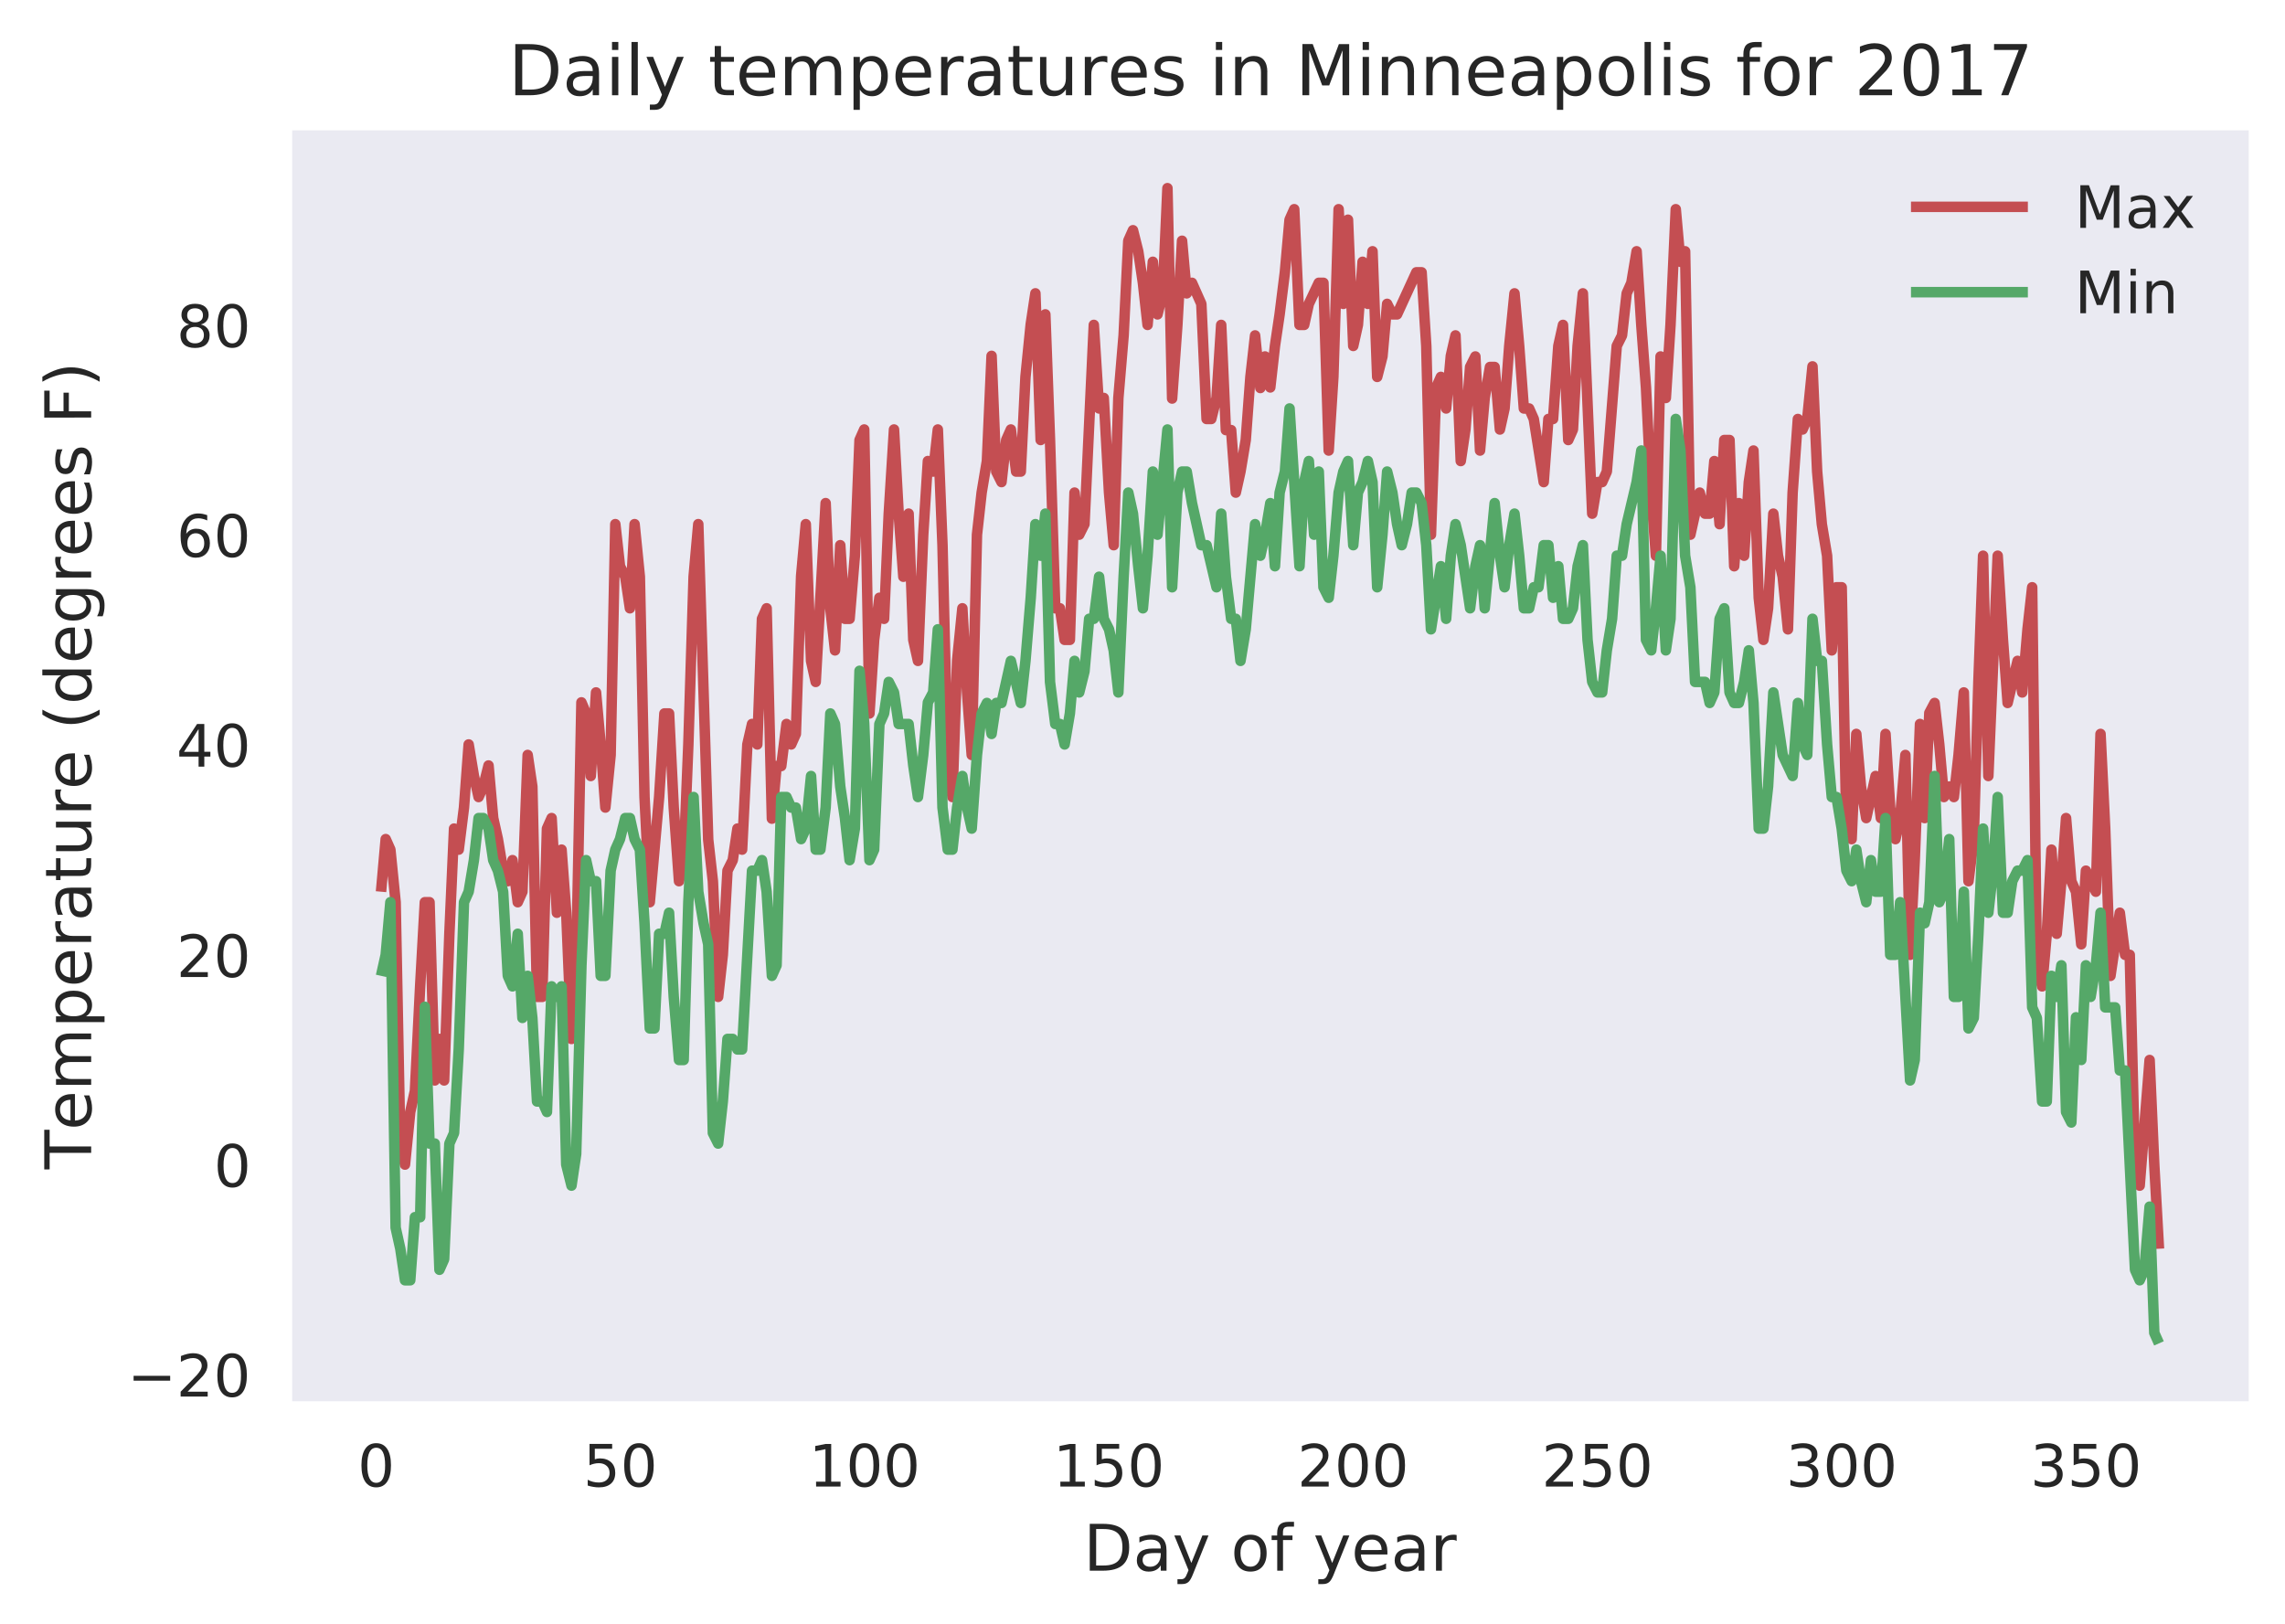 <svg viewBox="0 0 391 278" xmlns="http://www.w3.org/2000/svg" xmlns:xlink="http://www.w3.org/1999/xlink"><defs><style>*{stroke-linecap:butt;stroke-linejoin:round}</style></defs><g id="figure_1"><path d="M0 278.3h392V0H0z" fill="#fff" id="patch_1"/><g id="axes_1"><path d="M50 239.8h334.8V22.3H50z" fill="#eaeaf2" id="patch_2"/><g id="matplotlib.axis_1"><g id="xtick_1"><g id="text_1"><defs><path d="M31.8 66.4q-7.6 0-11.5-7.5-3.8-7.5-3.8-22.5t3.8-22.5q3.9-7.5 11.5-7.5 7.7 0 11.5 7.5T47 36.4q0 15-3.8 22.5t-11.5 7.5zm0 7.8q12.2 0 18.7-9.7T57 36.4Q57 18 50.5 8.3 44-1.4 31.8-1.4 19.5-1.4 13 8.3q-6.5 9.7-6.5 28 0 18.5 6.5 28.2 6.4 9.7 18.7 9.7z" id="DejaVuSans-30"/></defs><use xlink:href="#DejaVuSans-30" transform="matrix(.1 0 0 -.1 61.2 254.4)" fill="#262626"/></g></g><g id="xtick_2"><g id="text_2"><defs><path d="M10.8 73h38.7v-8.4H19.8V46.7q2.2.8 4.3 1.1 2.2.4 4.3.4 12.2 0 19.4-6.7 7-6.7 7-18.1 0-11.8-7.2-18.3-7.4-6.5-20.7-6.5-4.6 0-9.4.8-4.7.7-9.8 2.3v10q4.4-2.5 9.1-3.6 4.7-1.2 9.9-1.2 8.5 0 13.4 4.4 5 4.5 5 12 0 7.7-5 12.1Q35 40 26.7 40q-4 0-7.9-.9-4-.9-8-2.7z" id="DejaVuSans-35"/></defs><g transform="matrix(.1 0 0 -.1 99.8 254.4)" fill="#262626"><use xlink:href="#DejaVuSans-35"/><use x="63.6" xlink:href="#DejaVuSans-30"/></g></g></g><g id="xtick_3"><g id="text_3"><defs><path d="M12.4 8.3h16.1v55.6L11 60.4v9l17.4 3.5h9.9V8.3h16V0H12.5z" id="DejaVuSans-31"/></defs><g transform="matrix(.1 0 0 -.1 138.4 254.4)" fill="#262626"><use xlink:href="#DejaVuSans-31"/><use x="63.6" xlink:href="#DejaVuSans-30"/><use x="127.2" xlink:href="#DejaVuSans-30"/></g></g></g><g id="xtick_4"><g transform="matrix(.1 0 0 -.1 180.2 254.4)" fill="#262626" id="text_4"><use xlink:href="#DejaVuSans-31"/><use x="63.6" xlink:href="#DejaVuSans-35"/><use x="127.2" xlink:href="#DejaVuSans-30"/></g></g><g id="xtick_5"><g id="text_5"><defs><path d="M19.2 8.3h34.4V0H7.3v8.3l15.3 15.6q9.7 9.8 12.2 12.6 4.7 5.3 6.6 9 2 3.7 2 7.3 0 5.8-4.2 9.5-4 3.6-10.6 3.6-4.6 0-9.8-1.6-5.1-1.6-11-4.9v10q6 2.4 11.1 3.6 5.2 1.2 9.5 1.2 11.4 0 18-5.7 6.8-5.6 6.8-15 0-4.6-1.7-8.6-1.6-4-6-9.5l-7.9-8.2L19.2 8.3z" id="DejaVuSans-32"/></defs><g transform="matrix(.1 0 0 -.1 222 254.4)" fill="#262626"><use xlink:href="#DejaVuSans-32"/><use x="63.6" xlink:href="#DejaVuSans-30"/><use x="127.2" xlink:href="#DejaVuSans-30"/></g></g></g><g id="xtick_6"><g transform="matrix(.1 0 0 -.1 263.8 254.4)" fill="#262626" id="text_6"><use xlink:href="#DejaVuSans-32"/><use x="63.6" xlink:href="#DejaVuSans-35"/><use x="127.2" xlink:href="#DejaVuSans-30"/></g></g><g id="xtick_7"><g id="text_7"><defs><path d="M40.6 39.3q7-1.5 11-6.3t4-11.8q0-10.8-7.4-16.7-7.4-6-21.1-6-4.6 0-9.4 1-4.9.9-10 2.7v9.5q4-2.4 8.9-3.6Q21.5 7 26.8 7q9.3 0 14.1 3.6 4.9 3.7 4.9 10.7 0 6.4-4.5 10Q36.8 35 28.7 35h-8.5V43h9q7.2 0 11 3 3.9 2.8 3.9 8.3 0 5.6-4 8.6t-11.4 3q-4 0-8.7-.9-4.6-.8-10.2-2.7v8.8q5.6 1.6 10.5 2.3 5 .8 9.3.8 11.2 0 17.8-5 6.5-5.2 6.5-13.9 0-6-3.5-10.2-3.4-4.2-9.8-5.8z" id="DejaVuSans-33"/></defs><g transform="matrix(.1 0 0 -.1 305.6 254.4)" fill="#262626"><use xlink:href="#DejaVuSans-33"/><use x="63.6" xlink:href="#DejaVuSans-30"/><use x="127.2" xlink:href="#DejaVuSans-30"/></g></g></g><g id="xtick_8"><g transform="matrix(.1 0 0 -.1 347.4 254.4)" fill="#262626" id="text_8"><use xlink:href="#DejaVuSans-33"/><use x="63.6" xlink:href="#DejaVuSans-35"/><use x="127.2" xlink:href="#DejaVuSans-30"/></g></g><g id="text_9"><defs><path d="M19.7 64.8V8.1h11.9q15 0 22 6.8 7 6.9 7 21.6 0 14.7-7 21.5-7 6.8-22 6.8zm-9.9 8.1h20.3q21.2 0 31-8.8 10-8.8 10-27.6T61 8.8Q51.1 0 30.1 0H9.8z" id="DejaVuSans-44"/><path d="M34.3 27.5q-11 0-15.1-2.5-4.2-2.5-4.2-8.5 0-4.8 3.1-7.6 3.2-2.8 8.6-2.8 7.5 0 12 5.3t4.5 14v2zm17.9 3.7V0h-9v8.3q-3-5-7.7-7.3Q31-1.4 24.3-1.4 16-1.4 11 3.3 6 8 6 15.9q0 9.2 6.2 14 6.2 4.6 18.4 4.6h12.6v1q0 6.1-4 9.5-4.1 3.4-11.5 3.4-4.7 0-9.2-1.1-4.4-1.2-8.5-3.4v8.3q5 2 9.6 2.8 4.6 1 9 1 11.9 0 17.7-6.2 5.9-6.1 5.9-18.6z" id="DejaVuSans-61"/><path d="M32.2-5q-3.8-9.8-7.5-12.8-3.6-3-9.6-3H7.9v7.5h5.3q3.7 0 5.7 1.8 2.1 1.7 4.6 8.3l1.6 4L3 54.8h9.5l17-42.8 17.2 42.8h9.5z" id="DejaVuSans-79"/><path d="M30.6 48.4q-7.2 0-11.4-5.6Q15 37 15 27.3t4.2-15.5q4.1-5.6 11.4-5.6 7.2 0 11.4 5.7 4.2 5.6 4.2 15.4 0 9.7-4.2 15.4-4.2 5.7-11.4 5.7zm0 7.6q11.7 0 18.4-7.6 6.7-7.6 6.7-21.1 0-13.4-6.7-21-6.7-7.7-18.4-7.7-11.8 0-18.4 7.6Q5.5 14 5.5 27.3q0 13.5 6.7 21Q18.8 56 30.6 56z" id="DejaVuSans-6f"/><path d="M37.1 76v-7.5h-8.6q-4.8 0-6.7-2-1.9-2-1.9-7v-4.8h14.8v-7H20V0h-9v47.7H2.3v7h8.6v3.8q0 9.1 4.2 13.3Q19.4 76 28.6 76z" id="DejaVuSans-66"/><path d="M56.2 29.6v-4.4H14.9q.6-9.3 5.6-14.1 5-4.9 14-4.9 5 0 10 1.3 4.8 1.2 9.6 3.8V2.8q-4.8-2-10-3.1-5-1.1-10.2-1.1-13.1 0-20.7 7.6-7.7 7.6-7.7 20.6 0 13.4 7.3 21.3Q20 56 32.3 56q11 0 17.5-7.1 6.4-7.1 6.4-19.3zm-9 2.6q0 7.4-4.1 11.8-4 4.4-10.7 4.4-7.5 0-12-4.3-4.5-4.2-5.2-12z" id="DejaVuSans-65"/><path d="M41.1 46.3q-1.5.9-3.3 1.3-1.8.4-4 .4-7.5 0-11.6-5-4-5-4-14.2V0H9v54.7h9v-8.5q2.9 5 7.4 7.4Q30 56 36.5 56l2-.1 2.6-.4z" id="DejaVuSans-72"/></defs><g transform="matrix(.11 0 0 -.11 185.4 268.8)" fill="#262626"><use xlink:href="#DejaVuSans-44"/><use x="77" xlink:href="#DejaVuSans-61"/><use x="138.3" xlink:href="#DejaVuSans-79"/><use x="197.5" xlink:href="#DejaVuSans-20"/><use x="229.2" xlink:href="#DejaVuSans-6f"/><use x="290.4" xlink:href="#DejaVuSans-66"/><use x="325.6" xlink:href="#DejaVuSans-20"/><use x="357.4" xlink:href="#DejaVuSans-79"/><use x="416.6" xlink:href="#DejaVuSans-65"/><use x="478.1" xlink:href="#DejaVuSans-61"/><use x="539.4" xlink:href="#DejaVuSans-72"/></g></g></g><g id="matplotlib.axis_2"><g id="ytick_1"><g id="text_10"><defs><path d="M10.6 35.5h62.6v-8.3H10.6z" id="DejaVuSans-2212"/></defs><g transform="matrix(.1 0 0 -.1 21.8 239)" fill="#262626"><use xlink:href="#DejaVuSans-2212"/><use x="83.8" xlink:href="#DejaVuSans-32"/><use x="147.4" xlink:href="#DejaVuSans-30"/></g></g></g><g id="ytick_2"><use xlink:href="#DejaVuSans-30" transform="matrix(.1 0 0 -.1 36.6 203.1)" fill="#262626" id="text_11"/></g><g id="ytick_3"><g transform="matrix(.1 0 0 -.1 30.2 167.2)" fill="#262626" id="text_12"><use xlink:href="#DejaVuSans-32"/><use x="63.6" xlink:href="#DejaVuSans-30"/></g></g><g id="ytick_4"><g id="text_13"><defs><path d="M37.8 64.3l-25-39h25zM35.2 73h12.4V25.4H58v-8.2H47.6V0h-9.8v17.2h-33v9.5z" id="DejaVuSans-34"/></defs><g transform="matrix(.1 0 0 -.1 30.2 131.2)" fill="#262626"><use xlink:href="#DejaVuSans-34"/><use x="63.6" xlink:href="#DejaVuSans-30"/></g></g></g><g id="ytick_5"><g id="text_14"><defs><path d="M33 40.4q-6.6 0-10.5-4.6-3.9-4.5-3.9-12.4T22.5 11Q26.4 6.4 33 6.4q6.7 0 10.5 4.6 4 4.5 4 12.4t-4 12.4q-3.8 4.6-10.5 4.6zm19.6 30.9v-9Q48.9 64.1 45 65q-3.8 1-7.5 1-9.8 0-15-6.7-5-6.6-5.8-19.9 2.9 4.3 7.2 6.5 4.4 2.3 9.6 2.3 11 0 17.4-6.7 6.3-6.6 6.3-18.1 0-11.2-6.6-18Q44-1.4 33-1.4q-12.6 0-19.3 9.7Q7 18 7 36.3 7 53.8 15.2 64q8.2 10.3 22 10.3 3.7 0 7.5-.7 3.8-.8 7.9-2.2z" id="DejaVuSans-36"/></defs><g transform="matrix(.1 0 0 -.1 30.2 95.3)" fill="#262626"><use xlink:href="#DejaVuSans-36"/><use x="63.6" xlink:href="#DejaVuSans-30"/></g></g></g><g id="ytick_6"><g id="text_15"><defs><path d="M31.8 34.6q-7 0-11-3.7-4.1-3.8-4.1-10.4 0-6.6 4-10.3 4-3.8 11-3.8 7.1 0 11.2 3.8 4 3.8 4 10.3 0 6.6-4 10.4-4 3.7-11.1 3.7zm-9.9 4.2q-6.3 1.6-9.9 6Q8.5 49 8.5 55.2q0 8.8 6.2 13.8 6.3 5.1 17 5.1 11 0 17.2-5Q55 64 55 55.2q0-6.2-3.6-10.6-3.5-4.3-9.8-5.9 7.1-1.6 11.1-6.5 4-4.8 4-11.8 0-10.6-6.5-16.3-6.5-5.6-18.5-5.6T13.2 4.2Q6.8 10 6.8 20.5q0 7 4 11.8 4 4.9 11.1 6.5zm-3.6 15.6q0-5.7 3.5-8.8 3.6-3.2 10-3.2 6.3 0 10 3.2 3.5 3.1 3.5 8.8 0 5.7-3.6 8.8-3.6 3.2-10 3.2-6.3 0-9.9-3.2-3.5-3.1-3.5-8.8z" id="DejaVuSans-38"/></defs><g transform="matrix(.1 0 0 -.1 30.2 59.4)" fill="#262626"><use xlink:href="#DejaVuSans-38"/><use x="63.6" xlink:href="#DejaVuSans-30"/></g></g></g><g id="text_16"><defs><path d="M31 75.9q-6.5-11.2-9.7-22.2-3.2-11-3.2-22.3T21.3 9Q24.5-2 31-13.2h-7.8q-7.3 11.5-11 22.6-3.6 11-3.6 22 0 10.9 3.6 22 3.6 11 11 22.5z" id="DejaVuSans-28"/><path d="M-.3 73h61.7v-8.4H35.5V0h-10v64.6H-.2z" id="DejaVuSans-54"/><path d="M18.1 8.2v-29h-9v75.5h9v-8.3q2.9 4.9 7.2 7.2Q29.6 56 35.6 56q10 0 16.2-8Q58 40.3 58 27.4q0-12.9-6.2-20.8-6.2-8-16.2-8-6 0-10.3 2.5Q21 3.3 18 8.2zm30.6 19.1q0 9.9-4 15.5-4.2 5.7-11.3 5.7-7.1 0-11.2-5.7-4-5.6-4-15.5 0-10 4-15.6t11.2-5.6q7.1 0 11.2 5.7 4 5.6 4 15.5z" id="DejaVuSans-70"/><path d="M18.3 70.2V54.7h18.5v-7H18.3V18q0-6.7 1.8-8.6 1.9-1.9 7.5-1.9h9.2V0h-9.2Q17.2 0 13.2 3.9T9.2 18v29.7H2.8v7h6.6v15.5z" id="DejaVuSans-74"/><path d="M8.5 21.6v33h9V22q0-7.7 3-11.6 3-4 9-4 7.4 0 11.6 4.7 4.2 4.7 4.2 12.7v31h9V0h-9v8.4Q42 3.4 37.7 1q-4.3-2.4-10-2.4-9.4 0-14.3 5.8-4.9 5.9-4.9 17.2zM31.1 56z" id="DejaVuSans-75"/><path d="M52 44.2q3.4 6 8 9Q64.9 56 71 56q8.6 0 13.3-6 4.6-6 4.6-17V0h-9v32.7q0 7.9-2.8 11.7-2.8 3.8-8.5 3.8-7 0-11-4.7-4-4.6-4-12.6V0h-9.1v32.7q0 8-2.8 11.7-2.8 3.8-8.6 3.8-6.9 0-11-4.7-4-4.6-4-12.6V0h-9v54.7h9v-8.5q3 5 7.4 7.4Q29.8 56 35.7 56q6 0 10.1-3 4.2-3 6.2-8.8z" id="DejaVuSans-6d"/><path d="M45.4 46.4V76h9V0h-9v8.2Q42.6 3.3 38.3 1q-4.4-2.4-10.4-2.4-10 0-16.2 7.9-6.2 8-6.2 20.8 0 12.9 6.2 20.8Q18 56 28 56q6 0 10.4-2.4 4.3-2.3 7.1-7.2zM14.8 27.3q0-10 4-15.6Q23 6.2 30.2 6.2q7.1 0 11.2 5.7 4.1 5.6 4.1 15.5t-4.1 15.5q-4.1 5.7-11.2 5.7t-11.2-5.7q-4.1-5.6-4.1-15.5z" id="DejaVuSans-64"/><path d="M45.4 28q0 9.8-4 15.1-4 5.4-11.3 5.4-7.2 0-11.3-5.4-4-5.4-4-15.1t4-15.1q4-5.4 11.3-5.4 7.3 0 11.3 5.4 4 5.4 4 15zm9-21.2q0-14-6.2-20.8-6.2-6.8-19-6.8-4.7 0-9 .7-4.1.7-8 2.2v8.7q3.9-2.1 7.7-3.1 3.9-1 7.9-1 8.8 0 13.2 4.5 4.4 4.6 4.4 14v4.4q-2.8-4.8-7.1-7.2Q33.9 0 27.9 0q-10 0-16.2 7.7Q5.5 15.3 5.5 28q0 12.7 6.2 20.3Q17.8 56 27.9 56q6 0 10.4-2.4 4.3-2.4 7.1-7.2v8.3h9z" id="DejaVuSans-67"/><path d="M44.3 53v-8.4q-3.8 2-8 2.9-4 1-8.4 1-6.7 0-10-2-3.4-2.1-3.4-6.2 0-3.1 2.4-5 2.4-1.7 9.6-3.3l3-.7q9.7-2 13.7-5.8 4-3.7 4-10.4 0-7.6-6-12-6-4.5-16.6-4.5-4.4 0-9.1.8-4.8.9-10 2.6v9.3q5-2.6 9.7-4 4.9-1.2 9.6-1.2 6.4 0 9.8 2.2 3.4 2.2 3.4 6.1 0 3.7-2.5 5.6-2.4 2-10.8 3.8l-3.1.7q-8.4 1.8-12 5.4-3.8 3.6-3.8 10 0 7.7 5.5 11.9Q16.7 56 26.8 56q5 0 9.4-.7 4.4-.8 8-2.2z" id="DejaVuSans-73"/><path d="M9.8 73h41.9v-8.4h-32V43h28.9v-8.3h-29V0H9.9z" id="DejaVuSans-46"/><path d="M8 75.9h7.8q7.3-11.5 11-22.6 3.6-11 3.6-22 0-10.8-3.6-22-3.7-11-11-22.5H8Q14.5-2 17.7 9.1q3.2 11 3.2 22.3t-3.2 22.3q-3.2 11-9.7 22.2z" id="DejaVuSans-29"/></defs><g transform="matrix(0 -.11 -.11 0 15.6 200.1)" fill="#262626"><use xlink:href="#DejaVuSans-54"/><use x="60.8" xlink:href="#DejaVuSans-65"/><use x="122.3" xlink:href="#DejaVuSans-6d"/><use x="219.8" xlink:href="#DejaVuSans-70"/><use x="283.2" xlink:href="#DejaVuSans-65"/><use x="344.8" xlink:href="#DejaVuSans-72"/><use x="385.9" xlink:href="#DejaVuSans-61"/><use x="447.1" xlink:href="#DejaVuSans-74"/><use x="486.4" xlink:href="#DejaVuSans-75"/><use x="549.7" xlink:href="#DejaVuSans-72"/><use x="590.8" xlink:href="#DejaVuSans-65"/><use x="652.3" xlink:href="#DejaVuSans-20"/><use x="684.1" xlink:href="#DejaVuSans-28"/><use x="723.1" xlink:href="#DejaVuSans-64"/><use x="786.6" xlink:href="#DejaVuSans-65"/><use x="848.1" xlink:href="#DejaVuSans-67"/><use x="911.6" xlink:href="#DejaVuSans-72"/><use x="952.7" xlink:href="#DejaVuSans-65"/><use x="1014.2" xlink:href="#DejaVuSans-65"/><use x="1075.7" xlink:href="#DejaVuSans-73"/><use x="1127.8" xlink:href="#DejaVuSans-20"/><use x="1159.6" xlink:href="#DejaVuSans-46"/><use x="1217.2" xlink:href="#DejaVuSans-29"/></g></g></g><path clip-path="url(#pa6fa24fa81)" d="M65.2 152.6l.8-9 .8 1.8.9 9 .8 41.3.8 3.6.9-9 .8-3.6.9-18 .8-14.3h.8l.9 30.5.8-7.1.8 7.1.9-25.1.8-18 .8 3.6.9-7.2.8-10.8.9 5.4.8 3.6.8-1.8.9-3.6.8 9 .8 3.6.9 5.4.8 1.8.8-3.6.9 7.2.8-1.8.9-23.4.8 5.4.8 36h.9l.8-28.8.8-1.8.9 16.2.8-10.8.8 10.8.9 21.6.8-12.6.9-45 .8 1.9.8 10.7.9-14.3.8 9 .8 10.7.9-9 .8-39.5.8 7.2.9 1.8.8 5.4.8-14.4.9 9 .8 37.7.9 18 1.6-18 .9-14.3h.8l.8 16.1.9 12.6.8-3.6.8-19.8.9-28.7.8-9 1.7 54 .8 7.1.9 19.8.8-7.2.8-14.4.9-1.8.8-5.4.8 3.6.9-18 .8-3.5.9 3.5.8-21.5.8-1.8.9 36 .8-9h.8l.9-7.2.8 3.5.8-1.8.9-27 .8-8.9.9 23.4.8 3.6 1.7-30.6.8 18 .8 7.2.9-18 .8 12.6h.8l.9-10.8.8-19.8.8-1.8.9 48.6.8-12.6.9-7.2.8 3.6.8-18 .9-14.4.8 14.4.8 10.8.9-10.8.8 21.6.8 3.6.9-21.6.8-12.6.9 1.8.8-7.2.8 19.8.9 37.7.8 5.4.8-23.3.9-9 .8 14.4.8 10.7.9-37.7.8-7.2.9-5.4.8-18 .8 19.8.9 1.8.8-7.2.8-1.8.9 7.2h.8l.8-16.2.9-9 .8-5.3.9 25.1.8-21.5.8 21.5.9 28.8h.8l.8 5.4h.9l.8-25.2.8 7.2.9-1.8 1.6-34.1.9 14.3.8-1.8.9 16.2.8 9 .8-25.2.9-10.7.8-16.2.8-1.8.9 3.6.8 5.4.8 7.2.9-10.8.8 9 .9-3.6.8-18 .8 36 .9-12.6.8-14.4.8 9 .9-1.8 1.6 3.6.9 19.7h.8l.9-3.6.8-12.5.8 18h.9l.8 10.7.8-3.6.9-5.4.8-10.8.8-7.1.9 9 .8-5.4.9 5.3.8-7.1.8-5.4.9-7.2.8-9 .8-1.8.9 19.8h.8l.8-3.6 1.7-3.6h.8l.9 28.7.8-12.6.9-28.7.8 16.2.8-14.4.9 21.6.8-3.6.8-10.8.9 7.2.8-9 .8 21.5.9-3.5.8-9 .9 1.8h.8l3.3-7.2h.9l.8 12.6.8 32.3.9-25.2.8-1.8.9 5.4.8-9 .8-3.5.9 21.5.8-5.4.8-10.7.9-1.8.8 16.1.8-9 .9-5.3h.8l.9 10.7.8-3.6.8-10.7.9-9 .8 9 .8 10.7h.9l.8 1.8 1.7 10.8.8-10.8h.8l.9-12.5.8-3.6.9 19.7.8-1.8.8-14.3.9-9 1.6 37.7.9-5.4h.8l.8-1.8 1.7-21.5.9-1.8.8-7.2.8-1.8.9-5.4.8 12.6.8 10.7.9 18 .8 10.8.8-34.1.9 7.1.8-12.5.9-19.8.8 9 .8-1.8.9 48.5 1.6-7.2.9 3.6h.8l.8-9 .9 10.8.8-14.4h.9l.8 21.6.8-10.8.9 9 .8-12.6.8-5.4.9 25.2.8 7.2.8-5.4.9-16.2.8 7.2.8 3.6.9 9 .8-23.4.9-12.6.8 1.8.8-1.8.9-9 .8 18 .8 9 .9 5.4.8 16.2.8-10.8h.9l.8 41.3.9 1.8.8-18 .8 9 .9 5.4 1.6-7.2.9 7.2.8-14.4.8 12.6.9 5.4.8-3.6.9-10.8.8 34.2.8-16.2.9-23.3.8 16.1.8-18 .9-1.7.8 7.1.8 9 .9-1.8.8 1.8.8-7.2.9-10.7.8 32.3.9-7.2.8-27 .8-21.5.9 37.7 1.6-37.7.9 14.4.8 10.8 1.7-7.2.8 5.4.9-10.8.8-7.2.8 64.7.9 3.6.8-9 .8-14.4.9 14.4.8-9 .8-10.8.9 10.8.8 1.8.9 9 .8-12.6 1.7 3.6.8-27 .8 16.2.9 25.2 1.6-10.8.9 7.2h.8l.9 36 .8 3.5 1.7-21.5.8 18 .8 14.3h0" fill="none" stroke="#c44e52" stroke-linecap="round" stroke-width="1.8" id="line2d_15"/><path clip-path="url(#pa6fa24fa81)" d="M65.2 167l.8-3.6.8-9 .9 55.7.8 3.6.8 5.4h.9l.8-10.8h.9l.8-36 .8 23.4h.9l.8 21.6.8-1.8.9-19.8.8-1.8.8-14.3.9-25.2.8-1.8.9-5.4.8-7.2h.8l.9 1.8.8 5.4.8 1.8.9 3.6.8 14.4.8 1.8.9-9 .8 14.4.9-7.2.8 7.2.8 14.3h.9l.8 1.8.8-21.5.9 1.8.8-1.8.8 30.5.9 3.6.8-5.4.9-32.3.8-18 .8 3.6h.9l.8 16.2h.8l.9-18 .8-3.6.8-1.8.9-3.6h.8l.8 3.6.9 1.8.8 12.6.9 18h.8l.8-16.2h.9l.8-3.6.8 14.4.9 10.8h.8l.8-27 .9-18 .8 16.2.9 5.4.8 3.6.8 32.3.9 1.8.8-7.2.8-10.7h.9l.8 1.8h.8l1.7-30.6h.9l.8-1.8.8 5.4.9 14.4.8-1.8.8-28.8h.9l.8 1.8h.8l.9 5.4.8-1.8.9-9 .8 12.6h.8l.9-7.2.8-16.1.8 1.8.9 10.7.8 5.4.8 7.2.9-5.4.8-27 .8 9 .9 23.4.8-1.8.9-21.5.8-1.8.8-5.4.9 1.8.8 5.4h1.7l.8 7.1.8 5.4.9-7.2.8-9 .9-1.7.8-10.8.8 30.5.9 7.2h.8l.8-7.2.9-5.4.8 5.4.8 3.6.9-12.6.8-7.1.9-1.8.8 5.3.8-5.3h.9l1.6-7.2 1.7 7.2.8-7.2.9-10.8.8-12.6.9 5.4.8-7.2.8 28.8.9 7.2h.8l.8 3.5.9-5.3.8-9 .8 5.4.9-3.6.8-9h.8l.9-7.2.8 7.2.9 1.8.8 3.6.8 7.2.9-19.8.8-14.4.8 3.6.9 9 .8 7.2.8-9 .9-14.4.8 10.8 1.7-18 .8 27 .9-16.2.8-3.6h.8l.9 5.4 1.6 7.2h.9l1.7 7.2.8-12.6.8 10.8.9 7.2h.8l.8 7.2.9-5.4 1.6-18 .9 5.4.8-3.6.9-5.4.8 10.8.8-12.6.9-3.6.8-10.8.8 12.6.9 14.4.8-14.4.8-3.6.9 12.6.8-10.8.8 19.8.9 1.8.8-7.2.9-10.8.8-3.6.8-1.8.9 14.4.8-9 .8-1.8.9-3.6.8 3.6.8 18 .9-9 .8-10.8.9 3.6.8 5.4.8 3.6.9-3.6.8-5.4h.8l.9 1.8.8 7.2.8 14.4 1.7-10.8.9 9 .8-10.8.8-5.4.9 3.6 1.6 10.8.9-7.2.8-3.6.8 10.8 1.7-18 .9 9 .8 5.4.8-7.2.9-5.4.8 7.2.8 9h.9l.8-3.6h.8l.9-7.2h.8l.8 9 .9-5.4.8 9h.9l.8-1.8.8-7.2.9-3.6.8 16.2.8 7.2.9 1.8h.8l.8-7.2.9-5.4.8-10.8h.9l.8-5.4 1.7-7.2.8-5.4.8 32.4.9 1.8.8-7.2.8-9 .9 16.2.8-5.4.9-34.2.8 5.4.8 18 .9 5.4.8 16.2h1.7l.8 3.6.8-1.8.9-12.6.8-1.8.9 14.4.8 1.8h.8l.9-3.6.8-5.4.8 9 .9 21.5h.8l.8-7.2.9-16.1 1.6 10.7 1.7 3.6.9-12.5.8 7.1.8 1.8.9-23.3.8 7.2h.8l.9 14.3.8 9h.8l.9 5.4.8 7.2.9 1.8.8-5.4.8 5.4.9 3.6.8-7.2.8 5.4h.9l.8-12.6.8 23.4h.9l.8-9 1.7 30.5.8-3.5.9-25.2.8 1.8.8-3.6.9-21.6.8 21.6.8-1.8.9-9 .8 27h.8l.9-18 .8 23.4.9-1.8.8-14.4.8-18 .9 14.4.8-7.2.8-12.6.9 19.8h.8l.8-5.4.9-1.8h.8l.9-1.8.8 25.2.8 1.8.9 14.3h.8l.8-21.5.9 3.6.8-5.4.8 25.1.9 1.8.8-18 .9 7.3.8-16.2.8 5.4.9-5.4.8-9 .8 16.2h1.7l.8 10.8h.9l1.7 34.1.8 1.8.8-1.8.9-10.8.8 21.6.8 1.8h0" fill="none" stroke="#55a868" stroke-linecap="round" stroke-width="1.8" id="line2d_16"/><path d="M50 239.8V22.3" fill="none" id="patch_3"/><path d="M384.8 239.8V22.3" fill="none" id="patch_4"/><path d="M50 239.8h334.8" fill="none" id="patch_5"/><path d="M50 22.3h334.8" fill="none" id="patch_6"/><g id="text_17"><defs><path d="M9.4 54.7h9V0h-9zm0 21.3h9V64.6h-9z" id="DejaVuSans-69"/><path d="M9.4 76h9V0h-9z" id="DejaVuSans-6c"/><path d="M54.9 33V0h-9v32.7q0 7.8-3 11.6-3 3.9-9.1 3.9-7.3 0-11.5-4.7Q18.1 39 18.1 31V0h-9v54.7h9v-8.5q3.2 5 7.6 7.4Q30.1 56 35.8 56q9.4 0 14.2-5.8Q55 44.3 55 33z" id="DejaVuSans-6e"/><path d="M9.8 73h14.7l18.6-49.7 18.7 49.6h14.7V0H67v64L48 14H38L19.5 64V0H9.8z" id="DejaVuSans-4d"/><path d="M8.2 73h46.9v-4.3L28.6 0H18.3l25 64.6H8.1z" id="DejaVuSans-37"/></defs><g transform="matrix(.12 0 0 -.12 87 16.3)" fill="#262626"><use xlink:href="#DejaVuSans-44"/><use x="77" xlink:href="#DejaVuSans-61"/><use x="138.3" xlink:href="#DejaVuSans-69"/><use x="166.1" xlink:href="#DejaVuSans-6c"/><use x="193.8" xlink:href="#DejaVuSans-79"/><use x="253" xlink:href="#DejaVuSans-20"/><use x="284.8" xlink:href="#DejaVuSans-74"/><use x="324" xlink:href="#DejaVuSans-65"/><use x="385.5" xlink:href="#DejaVuSans-6d"/><use x="483" xlink:href="#DejaVuSans-70"/><use x="546.4" xlink:href="#DejaVuSans-65"/><use x="608" xlink:href="#DejaVuSans-72"/><use x="649.1" xlink:href="#DejaVuSans-61"/><use x="710.4" xlink:href="#DejaVuSans-74"/><use x="749.6" xlink:href="#DejaVuSans-75"/><use x="812.9" xlink:href="#DejaVuSans-72"/><use x="854" xlink:href="#DejaVuSans-65"/><use x="915.5" xlink:href="#DejaVuSans-73"/><use x="967.6" xlink:href="#DejaVuSans-20"/><use x="999.4" xlink:href="#DejaVuSans-69"/><use x="1027.2" xlink:href="#DejaVuSans-6e"/><use x="1090.6" xlink:href="#DejaVuSans-20"/><use x="1122.4" xlink:href="#DejaVuSans-4d"/><use x="1208.7" xlink:href="#DejaVuSans-69"/><use x="1236.4" xlink:href="#DejaVuSans-6e"/><use x="1299.8" xlink:href="#DejaVuSans-6e"/><use x="1363.2" xlink:href="#DejaVuSans-65"/><use x="1424.7" xlink:href="#DejaVuSans-61"/><use x="1486" xlink:href="#DejaVuSans-70"/><use x="1549.5" xlink:href="#DejaVuSans-6f"/><use x="1610.7" xlink:href="#DejaVuSans-6c"/><use x="1638.4" xlink:href="#DejaVuSans-69"/><use x="1666.2" xlink:href="#DejaVuSans-73"/><use x="1718.3" xlink:href="#DejaVuSans-20"/><use x="1750.1" xlink:href="#DejaVuSans-66"/><use x="1785.3" xlink:href="#DejaVuSans-6f"/><use x="1846.5" xlink:href="#DejaVuSans-72"/><use x="1887.6" xlink:href="#DejaVuSans-20"/><use x="1919.4" xlink:href="#DejaVuSans-32"/><use x="1983" xlink:href="#DejaVuSans-30"/><use x="2046.6" xlink:href="#DejaVuSans-31"/><use x="2110.3" xlink:href="#DejaVuSans-37"/></g></g><g id="legend_1"><path d="M327 35.4h20" fill="none" stroke="#c44e52" stroke-linecap="round" stroke-width="1.8" id="line2d_17"/><g id="text_18"><defs><path d="M54.9 54.7L35 28 56 0H45.3l-16 21.5L13.6 0H2.9L24 28.6l-19.4 26h10.6l14.5-19.4 14.5 19.5z" id="DejaVuSans-78"/></defs><g transform="matrix(.1 0 0 -.1 355 39)" fill="#262626"><use xlink:href="#DejaVuSans-4d"/><use x="86.3" xlink:href="#DejaVuSans-61"/><use x="147.6" xlink:href="#DejaVuSans-78"/></g></g><path d="M327 50h20" fill="none" stroke="#55a868" stroke-linecap="round" stroke-width="1.8" id="line2d_19"/><g transform="matrix(.1 0 0 -.1 355 53.6)" fill="#262626" id="text_19"><use xlink:href="#DejaVuSans-4d"/><use x="86.3" xlink:href="#DejaVuSans-69"/><use x="114.1" xlink:href="#DejaVuSans-6e"/></g></g></g></g><defs><clipPath id="pa6fa24fa81"><path d="M50 22.3h334.8v217.4H50z"/></clipPath></defs></svg>